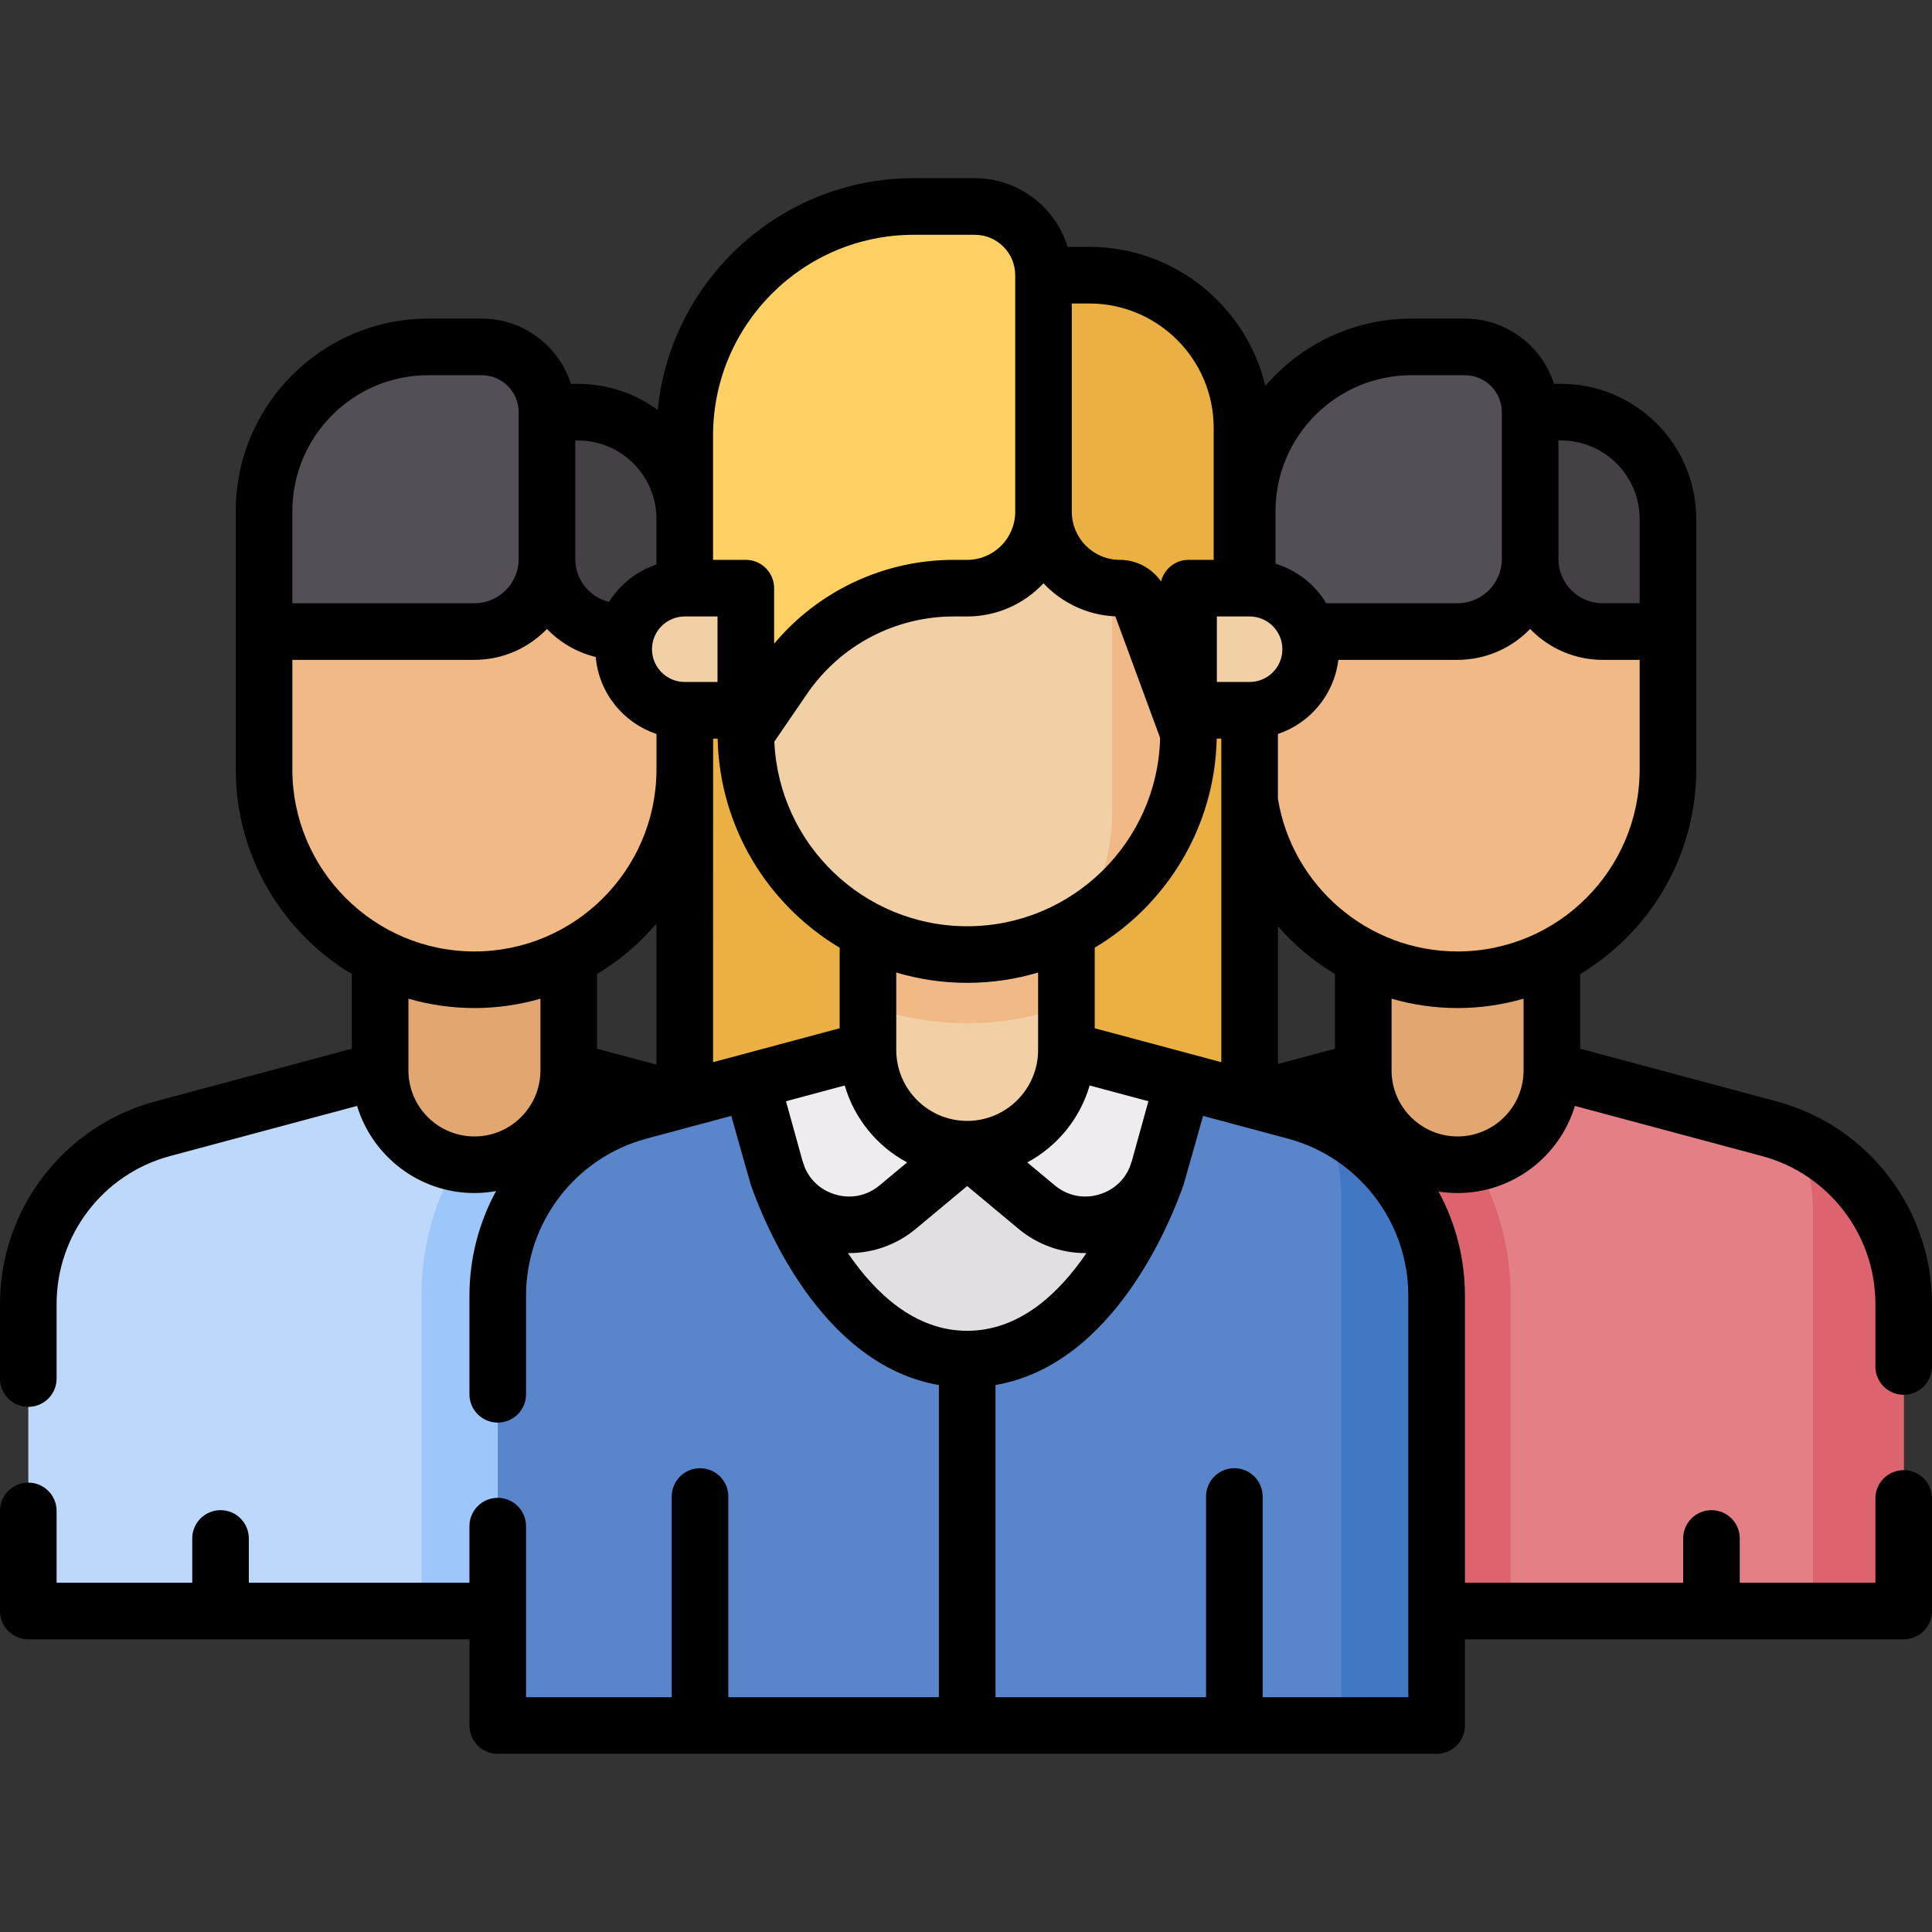 <svg id="Capa_1" enable-background="new 0 0 511.996 511.996" height="512" viewBox="0 0 511.996 511.996" width="512" xmlns="http://www.w3.org/2000/svg"><rect x="0" y="0" width="511.996" height="511.996" fill="#333333" stroke="none"/><g><g><g><path d="m411.262 283.673 57.62 15.445c21.009 5.631 35.618 24.671 35.618 46.422v81.391h-236.459v-81.391c0-21.751 14.608-40.791 35.618-46.422l57.62-15.445z" fill="#e28086"/></g><g><path d="m400.322 343.349c0-24.607-12.78-46.917-32.74-59.676h-6.304l-57.62 15.445c-21.009 5.631-35.618 24.671-35.618 46.422v81.391h132.281v-83.582z" fill="#dd636e"/></g><g><path d="m476.409 301.821c2.622 5.96 4.061 12.516 4.061 19.339v105.77h24.03v-81.39c0-19.046-11.201-36.012-28.091-43.719z" fill="#dd636e"/></g><g><path d="m386.27 308.665c-13.803 0-24.992-11.189-24.992-24.992v-30.759h49.983v30.759c.001 13.803-11.188 24.992-24.991 24.992z" fill="#e2a770"/></g><g><path d="m330.52 148.142v55.75c0 30.79 24.96 55.75 55.751 55.75s55.751-24.96 55.751-55.75v-55.75z" fill="#f1b986"/></g><g><path d="m424.719 167.366h17.302v-29.838c0-15.626-12.668-28.294-28.294-28.294h-8.232v38.908c0 10.617 8.607 19.224 19.224 19.224z" fill="#454045"/></g><g><path d="m386.27 167.366h-55.75v-31.906c0-24.04 19.488-43.528 43.528-43.528h14.145c9.556 0 17.302 7.746 17.302 17.302v38.908c0 10.617-8.607 19.224-19.225 19.224z" fill="#544f57"/></g></g><g><g><path d="m150.721 283.673 57.62 15.445c21.009 5.631 35.618 24.671 35.618 46.422v81.391h-236.459v-81.391c0-21.751 14.608-40.791 35.618-46.422l57.62-15.445z" fill="#bed8fb"/></g><g><path d="m243.959 426.93v-81.39c0-21.751-14.608-40.791-35.618-46.422l-57.62-15.445h-6.304c-19.96 12.759-32.739 35.069-32.739 59.676v83.582h132.281z" fill="#9dc6fb"/></g><g><path d="m125.73 308.665c-13.803 0-24.992-11.189-24.992-24.992v-30.759h49.983v30.759c0 13.803-11.189 24.992-24.991 24.992z" fill="#e2a770"/></g><g><path d="m69.979 148.142v55.75c0 30.79 24.96 55.75 55.751 55.75s55.751-24.96 55.751-55.75v-55.75z" fill="#f1b986"/></g><g><path d="m164.178 167.366h17.302v-29.838c0-15.626-12.668-28.294-28.294-28.294h-8.232v38.908c0 10.617 8.607 19.224 19.224 19.224z" fill="#454045"/></g><g><path d="m125.73 167.366h-55.751v-31.906c0-24.04 19.488-43.528 43.528-43.528h14.145c9.556 0 17.302 7.746 17.302 17.302v38.908c0 10.617-8.607 19.224-19.224 19.224z" fill="#544f57"/></g></g><g><g><path d="m181.467 188.232h149.693v133.509h-149.693z" fill="#ebb044"/></g><g><g><path d="m331.16 188.232h-16.183v-32.366h16.183c8.938 0 16.183 7.245 16.183 16.183-.001 8.937-7.246 16.183-16.183 16.183z" fill="#f1d0a5"/></g><g><path d="m282.611 278.249 60.631 16.251c22.107 5.926 37.479 25.96 37.479 48.847v113.925h-248.814v-113.924c0-22.887 15.372-42.922 37.479-48.847l60.631-16.251h52.594z" fill="#5986cb"/></g><g><path d="m256.313 278.249h26.297l30.97 8.301-6.421 23.188s-15.445 50.437-50.846 50.437-50.846-50.437-50.846-50.437l-6.421-23.188 30.97-8.301z" fill="#e2dfe2"/></g><g><path d="m230.016 278.249-30.97 8.301 6.421 23.188c3.922 14.161 21.157 19.548 32.445 10.141l18.4-15.334v-26.297h-26.296z" fill="#efecef"/></g><g><path d="m282.611 278.249 30.97 8.301-6.421 23.188c-3.922 14.161-21.157 19.548-32.445 10.141l-18.4-15.334v-26.297h26.296z" fill="#efecef"/></g><g><path d="m351.161 297.346c2.759 6.271 4.273 13.169 4.273 20.349v139.578h25.286v-113.925c0-20.04-11.786-37.893-29.559-46.002z" fill="#4278c3"/></g><g><path d="m256.313 304.547c-14.524 0-26.297-11.774-26.297-26.297v-32.366h52.595v32.366c0 14.523-11.774 26.297-26.298 26.297z" fill="#f1d0a5"/></g><g><path d="m230.016 266.533c8.208 2.997 17.065 4.636 26.297 4.636 9.233 0 18.089-1.639 26.297-4.636v-20.65h-52.595v20.65z" fill="#f1b986"/></g><g><path d="m197.65 135.637v58.663c0 32.399 26.264 58.663 58.663 58.663s58.663-26.264 58.663-58.663v-58.663z" fill="#f1d0a5"/></g><g><path d="m181.467 188.232h16.183v-32.366h-16.183c-8.938 0-16.183 7.245-16.183 16.183 0 8.937 7.245 16.183 16.183 16.183z" fill="#f1d0a5"/></g><g><path d="m294.748 135.637v78.892c0 11.012-3.041 21.312-8.319 30.116 17.099-10.251 28.547-28.958 28.547-50.345v-58.663z" fill="#f1b986"/></g><g><path d="m296.771 155.866c2.431 0 4.604 1.515 5.444 3.796l12.761 34.638v-38.434h14.16v-42.48c0-22.344-18.113-40.457-40.457-40.457h-12.137v62.709c0 11.171 9.057 20.228 20.229 20.228z" fill="#ebb044"/></g><g><path d="m256.313 155.866h-3.557c-18.029 0-34.896 8.897-45.076 23.776l-10.03 14.658v-38.434h-16.183v-40.457c0-33.516 27.17-60.686 60.686-60.686h16.183c10.055 0 18.206 8.151 18.206 18.206v62.709c0 11.171-9.057 20.228-20.229 20.228z" fill="#ffd064"/></g></g></g><path d="m504.496 369.629c4.142 0 7.5-3.357 7.5-7.5v-16.588c0-25.103-16.932-47.17-41.172-53.663l-52.061-13.958v-19.785c18.411-11.07 30.759-31.239 30.759-54.242v-66.364c0-19.737-16.057-35.794-35.794-35.794h-1.894c-3.186-10.021-12.578-17.302-23.64-17.302h-14.146c-15.477 0-29.356 6.935-38.722 17.851-5.024-21.106-24.024-36.855-46.646-36.855h-5.756c-3.217-10.527-13.021-18.206-24.587-18.206h-16.183c-35.318 0-64.446 26.992-67.849 61.429-5.924-4.344-13.225-6.917-21.118-6.917h-1.894c-3.187-10.021-12.578-17.302-23.64-17.302h-14.145c-28.137 0-51.028 22.891-51.028 51.027v68.433c0 23.003 12.347 43.172 30.759 54.242v19.784l-52.063 13.959c-24.244 6.493-41.176 28.56-41.176 53.663v19.793c0 4.143 3.358 7.5 7.5 7.5s7.5-3.357 7.5-7.5v-19.793c0-18.325 12.359-34.435 30.057-39.175l49.573-13.291c4.042 13.345 16.452 23.09 31.099 23.09 1.957 0 3.872-.184 5.735-.517-4.521 8.308-7.057 17.777-7.057 27.701v26.149c0 4.143 3.358 7.5 7.5 7.5s7.5-3.357 7.5-7.5v-26.149c0-19.458 13.126-36.565 31.92-41.604l22.476-6.024s4.989 17.765 5.158 18.224c3.266 9.401 18.405 47.701 49.852 53.095v82.733h-55.8v-53.186c0-4.143-3.358-7.5-7.5-7.5s-7.5 3.357-7.5 7.5v53.186h-38.606v-45.335c0-4.143-3.358-7.5-7.5-7.5s-7.5 3.357-7.5 7.5v14.992h-58.463v-11.725c0-4.143-3.358-7.5-7.5-7.5s-7.5 3.357-7.5 7.5v11.725h-35.944v-19.025c0-4.143-3.358-7.5-7.5-7.5s-7.5 3.357-7.5 7.5v26.525c0 4.143 3.358 7.5 7.5 7.5h116.907v22.843c0 4.143 3.358 7.5 7.5 7.5h248.813c4.142 0 7.5-3.357 7.5-7.5v-22.841h116.276c4.142 0 7.5-3.357 7.5-7.5v-29.833c0-4.143-3.358-7.5-7.5-7.5s-7.5 3.357-7.5 7.5v22.333h-35.94v-11.727c0-4.143-3.358-7.5-7.5-7.5s-7.5 3.357-7.5 7.5v11.727h-57.836v-76.084c0-9.874-2.509-19.298-6.987-27.576 1.642.257 3.324.392 5.038.392 14.647 0 27.056-9.744 31.099-23.089l49.571 13.29c17.696 4.74 30.055 20.85 30.055 39.175v16.588c0 4.143 3.358 7.501 7.5 7.501zm-118.225-117.487c-23.949 0-43.87-17.542-47.611-40.45v-17.185c8.534-2.858 14.914-10.448 16.009-19.642h31.602c7.543 0 14.361-3.146 19.224-8.189 4.864 5.043 11.682 8.189 19.224 8.189h9.802v29.026c0 26.607-21.645 48.251-48.25 48.251zm-86.307 55.473c-.066.205-.261.803-.587 1.714-1.443 3.448-4.254 6.016-7.916 7.161-4.205 1.314-8.561.451-11.946-2.371l-7.281-6.067c7.933-4.255 13.974-11.586 16.532-20.387l15.568 4.173zm-77.448-35.12-33.549 8.992.013-85.755h1.206c.504 23.542 13.351 44.093 32.33 55.418zm-48.549-27.756v37.399l-15.746-4.22v-19.784c5.957-3.582 11.272-8.12 15.746-13.395zm7.5-81.373h8.683v17.366h-8.683c-4.788 0-8.683-3.896-8.683-8.684s3.895-8.682 8.683-8.682zm95.074-8.791c4.809 5.134 11.54 8.447 19.036 8.766l11.868 32.211c-.669 27.633-23.34 49.912-51.132 49.912-27.461 0-49.93-21.749-51.106-48.926l8.663-12.661c8.787-12.844 23.324-20.511 38.886-20.511h3.557c7.973 0 15.165-3.387 20.228-8.791zm54.619 8.791c4.788 0 8.683 3.895 8.683 8.683s-3.895 8.684-8.683 8.684h-8.683v-17.366h8.683zm-93.644 94.362c5.962 1.77 12.268 2.736 18.797 2.736s12.835-.966 18.797-2.736v20.522c0 10.364-8.433 18.797-18.797 18.797s-18.797-8.433-18.797-18.797zm52.594 14.767v-21.345c18.979-11.326 31.826-31.876 32.33-55.418h1.219v85.755zm63.669 5.422-15.119 4.052v-36.508c4.342 4.967 9.437 9.256 15.119 12.673zm80.742-140.389v22.338h-9.802c-6.465 0-11.725-5.26-11.725-11.725v-31.407h.732c11.467 0 20.795 9.328 20.795 20.794zm-60.474-38.096h14.146c5.405 0 9.802 4.397 9.802 9.802v38.907c0 6.465-5.259 11.725-11.724 11.725h-34.811c-2.998-4.976-7.773-8.764-13.44-10.483v-13.923c0-19.866 16.162-36.028 36.027-36.028zm-52.41 13.953v34.98h-6.66c-3.532 0-6.486 2.444-7.282 5.732-2.449-3.519-6.516-5.732-10.924-5.732-7.019 0-12.729-5.71-12.729-12.729v-55.208h4.637c18.173 0 32.958 14.785 32.958 32.957zm-79.484-51.163h16.183c5.903 0 10.706 4.803 10.706 10.706v62.709c0 7.019-5.71 12.729-12.729 12.729h-3.557c-18.486 0-35.871 8.209-47.606 22.218v-14.718c0-4.143-3.358-7.5-7.5-7.5h-8.683v-32.958c0-29.326 23.859-53.186 53.186-53.186zm-68.186 75.046v12.323c-5.253 1.759-9.69 5.309-12.581 9.926-5.119-1.258-8.932-5.874-8.932-11.375v-31.407h.732c11.378-.001 20.639 9.188 20.781 20.533zm-96.488-1.808c0-19.865 16.162-36.027 36.028-36.027h14.145c5.405 0 9.802 4.397 9.802 9.802v38.907c0 6.465-5.26 11.725-11.725 11.725h-48.25zm0 68.432v-29.026h48.25c7.543 0 14.361-3.146 19.224-8.189 3.465 3.592 7.921 6.218 12.925 7.432.826 9.538 7.327 17.471 16.101 20.403v9.119c-.003.087-.013.781-.013.781-.281 26.366-21.806 47.731-48.237 47.731-26.605-.001-48.25-21.645-48.25-48.251zm30.759 79.781v-19.01c5.559 1.603 11.423 2.479 17.492 2.479s11.932-.877 17.492-2.479v19.01c0 9.646-7.847 17.492-17.492 17.492s-17.492-7.847-17.492-17.492zm115.622 3.991c2.558 8.801 8.598 16.132 16.532 20.387l-7.281 6.068c-3.384 2.822-7.739 3.686-11.945 2.371-3.663-1.145-6.474-3.713-7.917-7.162-.329-.92-.525-1.52-.588-1.715l-4.369-15.776zm.836 44.404c.102.001.204.011.305.011 6.386 0 12.648-2.217 17.713-6.438l13.599-11.333 13.599 11.333c5.065 4.222 11.327 6.438 17.713 6.438.101 0 .203-.01.305-.011-7.212 10.594-17.706 20.607-31.617 20.607-13.911.001-24.405-10.013-31.617-20.607zm148.524 117.705h-38.606v-53.186c0-4.143-3.358-7.5-7.5-7.5s-7.5 3.357-7.5 7.5v53.186h-55.801v-82.733c31.447-5.395 46.587-43.695 49.852-53.095.169-.459 5.158-18.224 5.158-18.224l22.476 6.024c18.794 5.038 31.92 22.146 31.92 41.604v106.424zm13.051-148.608c-9.645 0-17.492-7.847-17.492-17.492v-19.01c5.559 1.603 11.423 2.479 17.492 2.479s11.932-.877 17.492-2.479v19.01c-.001 9.645-7.847 17.492-17.492 17.492z"/></g></svg>